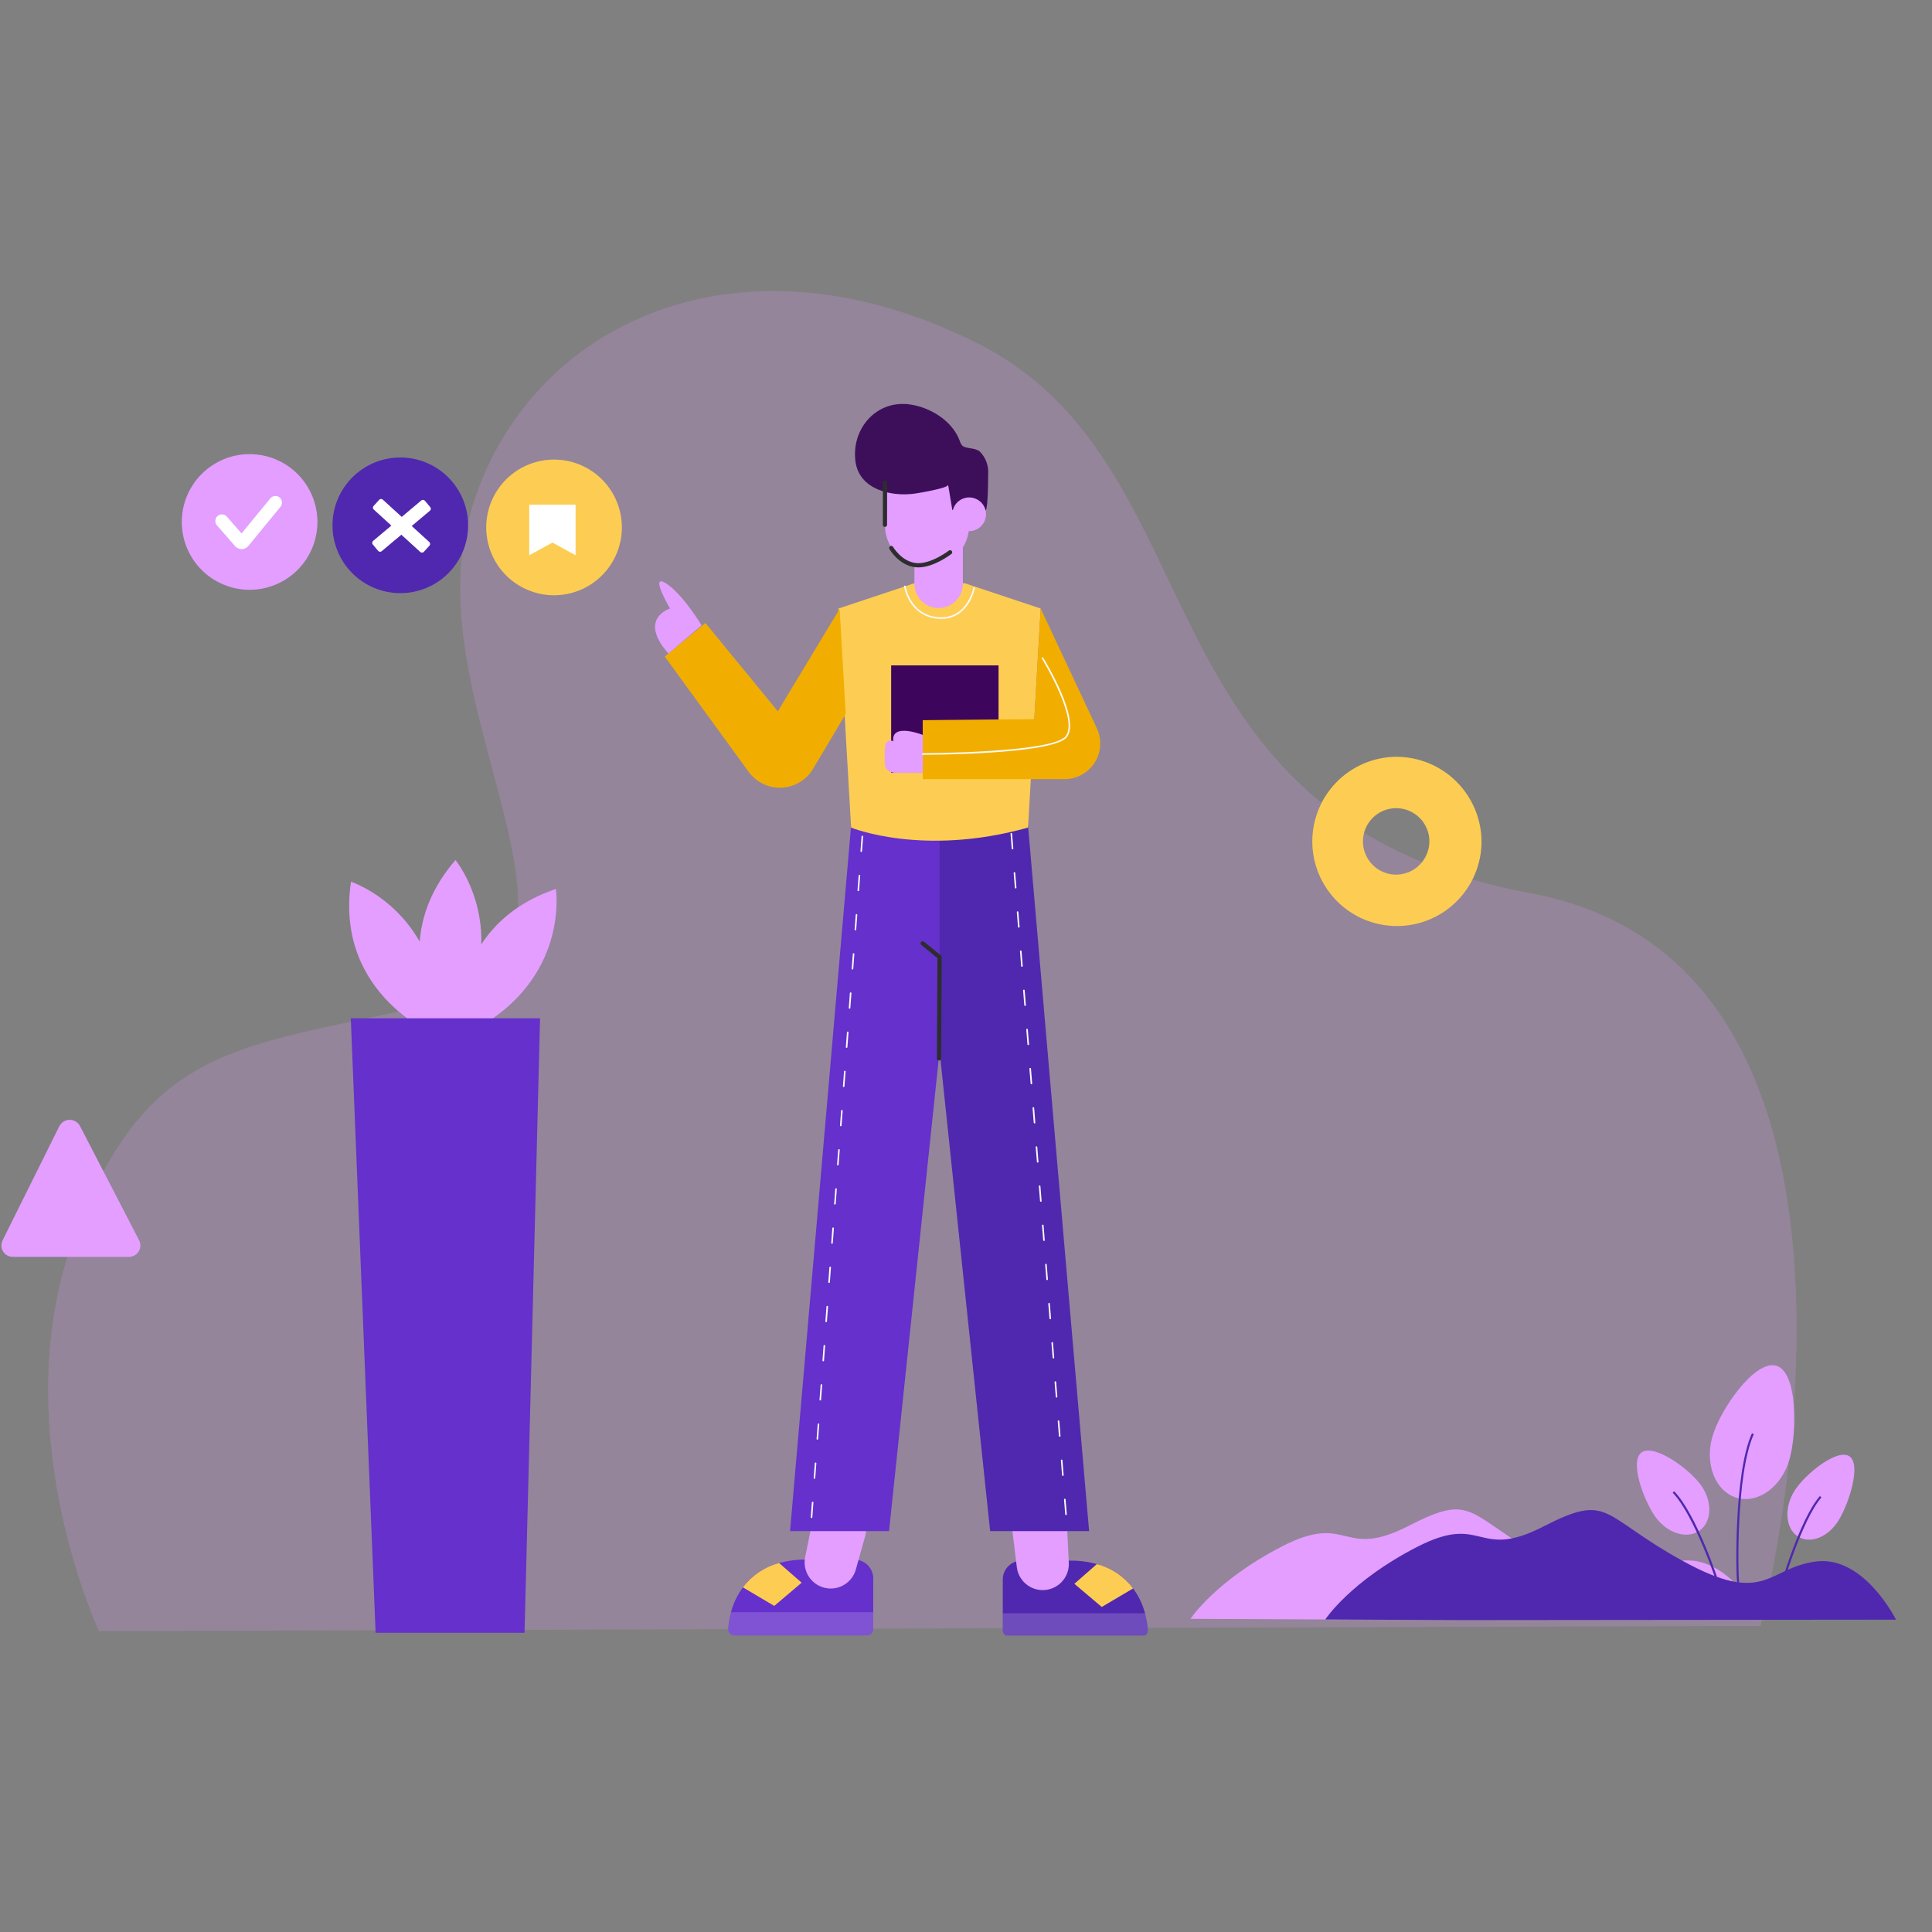 <svg xmlns="http://www.w3.org/2000/svg" xmlns:xlink="http://www.w3.org/1999/xlink" width="500" zoomAndPan="magnify" viewBox="0 0 375 375" height="500" preserveAspectRatio="xMidYMid meet" version="1.0"><rect x="0" y="0" width="375" height="375" fill="#808080" stroke="none"/><defs><clipPath id="3959b11f5b"><path d="M 194 302 L 223 302 L 223 317.449 L 194 317.449 Z M 194 302 " clip-rule="nonzero"/></clipPath><clipPath id="9b142bc0df"><path d="M 194 313 L 223 313 L 223 317.449 L 194 317.449 Z M 194 313 " clip-rule="nonzero"/></clipPath><clipPath id="97d86138b4"><path d="M 141 302 L 170 302 L 170 317.449 L 141 317.449 Z M 141 302 " clip-rule="nonzero"/></clipPath><clipPath id="0050914e46"><path d="M 141 312 L 170 312 L 170 317.449 L 141 317.449 Z M 141 312 " clip-rule="nonzero"/></clipPath></defs><path fill="#e39eff" d="M 341.719 315.586 L 19.215 316.598 C 19.215 316.598 0.301 276.402 14.824 238.91 C 29.344 201.414 47.918 203.441 84.727 194.66 C 121.535 185.879 81.352 138.926 90.809 101.434 C 100.262 63.941 142.129 42.664 189.754 66.645 C 237.375 90.629 219.469 158.859 297.141 173.383 C 374.812 187.906 341.719 315.586 341.719 315.586 Z M 341.719 315.586 " fill-opacity="0.208" fill-rule="nonzero"/><g clip-path="url(#3959b11f5b)"><path fill="#5028af" d="M 221.602 317.633 L 195.832 317.633 C 195.672 317.633 195.52 317.602 195.371 317.543 C 195.227 317.48 195.098 317.395 194.984 317.285 C 194.871 317.172 194.785 317.043 194.727 316.895 C 194.664 316.75 194.637 316.598 194.637 316.438 L 194.637 306.594 C 194.637 306.105 194.727 305.637 194.914 305.188 C 195.102 304.734 195.367 304.34 195.711 303.992 C 196.059 303.648 196.453 303.383 196.906 303.195 C 197.355 303.008 197.824 302.918 198.312 302.918 L 207.715 302.918 C 209.477 302.898 211.207 303.125 212.902 303.59 C 214.305 303.961 215.609 304.551 216.812 305.363 C 218.02 306.172 219.059 307.156 219.93 308.316 C 221.012 309.773 221.785 311.383 222.246 313.137 C 222.535 314.199 222.719 315.277 222.801 316.375 C 222.809 316.539 222.785 316.699 222.73 316.852 C 222.672 317.008 222.586 317.145 222.473 317.266 C 222.359 317.383 222.227 317.477 222.078 317.539 C 221.926 317.605 221.766 317.637 221.602 317.633 Z M 221.602 317.633 " fill-opacity="1" fill-rule="nonzero"/></g><g clip-path="url(#9b142bc0df)"><path fill="#ffffff" d="M 221.602 317.633 L 195.832 317.633 C 195.672 317.633 195.52 317.602 195.371 317.543 C 195.227 317.48 195.098 317.395 194.984 317.285 C 194.871 317.172 194.785 317.043 194.727 316.895 C 194.664 316.75 194.637 316.598 194.637 316.438 L 194.637 313.137 L 222.246 313.137 C 222.535 314.195 222.719 315.277 222.797 316.371 C 222.809 316.539 222.785 316.695 222.73 316.852 C 222.672 317.008 222.586 317.145 222.473 317.262 C 222.359 317.383 222.227 317.473 222.078 317.539 C 221.926 317.602 221.766 317.637 221.602 317.633 Z M 221.602 317.633 " fill-opacity="0.169" fill-rule="nonzero"/></g><path fill="#fdcd53" d="M 219.93 308.316 L 213.848 311.91 L 208.535 307.414 L 212.902 303.59 C 214.305 303.961 215.609 304.551 216.812 305.363 C 218.02 306.172 219.059 307.156 219.93 308.316 Z M 219.93 308.316 " fill-opacity="1" fill-rule="nonzero"/><path fill="#e39eff" d="M 207.133 296.699 L 207.457 303.32 C 207.473 303.664 207.457 304.004 207.402 304.344 C 207.352 304.684 207.266 305.012 207.145 305.336 C 207.023 305.656 206.875 305.961 206.691 306.254 C 206.512 306.543 206.301 306.816 206.066 307.062 C 205.828 307.312 205.57 307.535 205.285 307.73 C 205.004 307.926 204.707 308.09 204.391 308.227 C 204.074 308.363 203.75 308.465 203.414 308.531 C 203.078 308.602 202.738 308.637 202.395 308.637 C 201.773 308.637 201.176 308.527 200.598 308.309 C 200.02 308.09 199.496 307.773 199.035 307.363 C 198.57 306.953 198.195 306.473 197.906 305.926 C 197.617 305.375 197.438 304.797 197.363 304.18 L 196.555 297.559 C 196.512 297.203 196.504 296.848 196.539 296.488 C 196.57 296.133 196.641 295.781 196.746 295.441 C 196.852 295.098 196.992 294.77 197.168 294.457 C 197.348 294.145 197.555 293.855 197.789 293.586 C 198.027 293.316 198.293 293.074 198.582 292.863 C 198.871 292.652 199.18 292.469 199.504 292.324 C 199.832 292.176 200.172 292.066 200.523 291.988 C 200.871 291.914 201.227 291.875 201.586 291.875 L 202.07 291.875 C 202.395 291.875 202.711 291.906 203.031 291.969 C 203.348 292.027 203.652 292.117 203.953 292.238 C 204.254 292.359 204.539 292.504 204.809 292.68 C 205.082 292.855 205.332 293.051 205.566 293.273 C 205.801 293.496 206.012 293.738 206.199 294.004 C 206.387 294.266 206.547 294.543 206.68 294.836 C 206.812 295.129 206.918 295.434 206.996 295.746 C 207.07 296.059 207.117 296.379 207.133 296.699 Z M 207.133 296.699 " fill-opacity="1" fill-rule="nonzero"/><g clip-path="url(#97d86138b4)"><path fill="#6530cb" d="M 142.531 317.43 L 168.301 317.43 C 168.461 317.43 168.613 317.398 168.758 317.34 C 168.906 317.277 169.035 317.191 169.148 317.078 C 169.258 316.969 169.348 316.84 169.406 316.691 C 169.469 316.547 169.496 316.391 169.496 316.234 L 169.496 306.395 C 169.496 305.906 169.402 305.438 169.219 304.988 C 169.031 304.535 168.766 304.141 168.422 303.793 C 168.074 303.449 167.68 303.184 167.227 302.996 C 166.777 302.809 166.309 302.715 165.82 302.715 L 156.418 302.715 C 154.656 302.699 152.926 302.926 151.23 303.391 C 149.828 303.762 148.523 304.355 147.32 305.164 C 146.113 305.973 145.074 306.957 144.203 308.117 C 143.121 309.578 142.348 311.184 141.887 312.938 C 141.594 314 141.41 315.078 141.332 316.176 C 141.324 316.34 141.348 316.5 141.406 316.652 C 141.461 316.809 141.547 316.941 141.66 317.062 C 141.773 317.18 141.906 317.273 142.059 317.336 C 142.207 317.398 142.367 317.43 142.531 317.43 Z M 142.531 317.43 " fill-opacity="1" fill-rule="nonzero"/></g><g clip-path="url(#0050914e46)"><path fill="#ffffff" d="M 142.531 317.43 L 168.301 317.43 C 168.461 317.43 168.613 317.398 168.758 317.34 C 168.906 317.277 169.035 317.191 169.148 317.078 C 169.258 316.969 169.348 316.84 169.406 316.691 C 169.469 316.547 169.496 316.391 169.496 316.234 L 169.496 312.934 L 141.887 312.934 C 141.594 313.992 141.41 315.074 141.332 316.168 C 141.324 316.336 141.348 316.492 141.402 316.648 C 141.461 316.805 141.543 316.941 141.656 317.059 C 141.773 317.18 141.902 317.27 142.055 317.336 C 142.207 317.398 142.367 317.43 142.531 317.43 Z M 142.531 317.43 " fill-opacity="0.169" fill-rule="nonzero"/></g><path fill="#fdcd53" d="M 144.203 308.109 L 150.285 311.703 L 155.598 307.203 L 151.23 303.383 C 149.828 303.754 148.523 304.344 147.32 305.152 C 146.113 305.965 145.074 306.949 144.203 308.109 Z M 144.203 308.109 " fill-opacity="1" fill-rule="nonzero"/><path fill="#e39eff" d="M 157.598 295.758 L 156.273 302.254 C 156.207 302.59 156.172 302.93 156.172 303.273 C 156.172 303.617 156.207 303.957 156.277 304.293 C 156.348 304.629 156.449 304.953 156.586 305.27 C 156.723 305.586 156.887 305.883 157.086 306.164 C 157.281 306.445 157.504 306.707 157.754 306.941 C 158 307.18 158.273 307.387 158.562 307.57 C 158.855 307.75 159.16 307.902 159.484 308.02 C 159.805 308.141 160.137 308.223 160.477 308.277 C 161.086 308.371 161.695 308.352 162.301 308.223 C 162.906 308.094 163.469 307.863 163.988 307.527 C 164.508 307.191 164.953 306.773 165.32 306.273 C 165.688 305.777 165.957 305.23 166.121 304.633 L 167.922 298.211 C 168.02 297.863 168.078 297.512 168.102 297.152 C 168.125 296.797 168.105 296.441 168.055 296.086 C 168 295.73 167.91 295.387 167.781 295.051 C 167.656 294.715 167.496 294.395 167.301 294.094 C 167.105 293.793 166.883 293.516 166.629 293.262 C 166.375 293.008 166.098 292.785 165.797 292.59 C 165.496 292.395 165.18 292.234 164.844 292.105 C 164.508 291.977 164.164 291.887 163.809 291.832 L 163.332 291.758 C 163.012 291.711 162.691 291.691 162.371 291.703 C 162.047 291.715 161.73 291.758 161.414 291.832 C 161.102 291.906 160.797 292.008 160.504 292.137 C 160.207 292.27 159.93 292.426 159.664 292.609 C 159.398 292.797 159.156 293.004 158.93 293.234 C 158.707 293.465 158.504 293.715 158.328 293.984 C 158.152 294.254 158 294.539 157.879 294.836 C 157.754 295.133 157.66 295.441 157.598 295.758 Z M 157.598 295.758 " fill-opacity="1" fill-rule="nonzero"/><path fill="#5028af" d="M 199.539 160.227 L 211.395 297.191 L 192.184 297.191 L 182.371 203.973 L 180.531 160.023 Z M 199.539 160.227 " fill-opacity="1" fill-rule="nonzero"/><path fill="#6530cb" d="M 165.203 160.227 L 153.352 297.191 L 172.562 297.191 L 182.371 203.973 L 182.371 160.227 Z M 165.203 160.227 " fill-opacity="1" fill-rule="nonzero"/><path fill="#fdcd53" d="M 201.992 118.113 L 199.539 160.637 C 179.102 166.359 165.203 160.637 165.203 160.637 L 162.754 118.113 L 175.531 113.855 L 177.469 113.211 L 187.281 113.211 L 189.625 113.992 Z M 201.992 118.113 " fill-opacity="1" fill-rule="nonzero"/><path fill="#3d065c" d="M 172.973 129.152 L 193.82 129.152 L 193.82 150.004 L 172.973 150.004 Z M 172.973 129.152 " fill-opacity="1" fill-rule="nonzero"/><path fill="#f2ae00" d="M 206.613 151.234 L 179.102 151.234 L 179.102 139.785 L 182.371 139.754 L 200.758 139.582 L 201.996 118.117 L 212.895 141.352 C 213.02 141.613 213.125 141.883 213.215 142.16 C 213.305 142.438 213.375 142.719 213.43 143.004 C 213.484 143.289 213.52 143.578 213.539 143.871 C 213.559 144.16 213.559 144.449 213.539 144.738 C 213.52 145.031 213.484 145.32 213.43 145.605 C 213.375 145.891 213.301 146.172 213.211 146.449 C 213.121 146.723 213.016 146.992 212.891 147.258 C 212.766 147.52 212.625 147.773 212.469 148.02 C 212.312 148.266 212.145 148.5 211.957 148.723 C 211.77 148.949 211.574 149.16 211.359 149.359 C 211.148 149.559 210.926 149.742 210.688 149.914 C 210.453 150.082 210.207 150.238 209.953 150.379 C 209.699 150.52 209.438 150.641 209.164 150.75 C 208.895 150.855 208.617 150.945 208.336 151.016 C 208.055 151.09 207.77 151.145 207.48 151.18 C 207.191 151.215 206.902 151.234 206.613 151.234 Z M 206.613 151.234 " fill-opacity="1" fill-rule="nonzero"/><path fill="#e39eff" d="M 179.102 142.645 C 179.102 142.645 172.973 140.191 173.379 143.871 C 173.379 143.871 171.746 143.055 171.746 145.508 C 171.746 147.961 171.234 150.004 173.941 150.004 L 179.102 150.004 Z M 179.102 142.645 " fill-opacity="1" fill-rule="nonzero"/><path fill="#f2ae00" d="M 164.152 138.586 L 157.812 149.23 C 157.652 149.496 157.48 149.75 157.289 149.996 C 157.102 150.238 156.898 150.473 156.68 150.691 C 156.461 150.91 156.23 151.113 155.988 151.305 C 155.742 151.492 155.488 151.668 155.227 151.828 C 154.961 151.984 154.688 152.129 154.406 152.254 C 154.121 152.379 153.832 152.484 153.539 152.574 C 153.242 152.664 152.941 152.734 152.637 152.785 C 152.332 152.84 152.027 152.871 151.719 152.887 C 151.41 152.898 151.102 152.895 150.793 152.871 C 150.488 152.848 150.184 152.805 149.879 152.742 C 149.578 152.684 149.277 152.602 148.988 152.504 C 148.695 152.406 148.41 152.289 148.129 152.156 C 147.852 152.023 147.582 151.871 147.324 151.707 C 147.062 151.539 146.812 151.355 146.578 151.16 C 146.34 150.961 146.117 150.75 145.906 150.523 C 145.691 150.301 145.496 150.062 145.316 149.812 L 131.676 131.074 L 129.027 127.438 L 136.914 120.918 L 139.832 124.477 L 150.977 138.07 L 162.977 118.176 Z M 164.152 138.586 " fill-opacity="1" fill-rule="nonzero"/><path fill="#e39eff" d="M 136.184 121.387 C 136.184 121.387 132.504 115.254 129.234 113.207 C 125.961 111.164 130.051 118.113 130.051 118.113 C 130.051 118.113 123.715 120.039 129.746 126.852 Z M 136.184 121.387 " fill-opacity="1" fill-rule="nonzero"/><path fill="#2d2d2d" d="M 182.262 205.844 C 182.148 205.844 182.051 205.805 181.973 205.723 C 181.895 205.645 181.855 205.547 181.855 205.434 L 181.965 185.973 L 178.848 183.438 C 178.754 183.371 178.699 183.277 178.688 183.16 C 178.672 183.047 178.703 182.945 178.773 182.852 C 178.848 182.762 178.941 182.715 179.059 182.703 C 179.176 182.695 179.277 182.727 179.363 182.805 L 182.785 185.586 L 182.672 205.438 C 182.672 205.551 182.633 205.648 182.551 205.727 C 182.473 205.805 182.375 205.844 182.262 205.844 Z M 182.262 205.844 " fill-opacity="1" fill-rule="nonzero"/><path fill="#f9f9f9" d="M 157.52 294.645 L 157.508 294.645 C 157.406 294.637 157.355 294.582 157.363 294.48 L 157.578 291.629 C 157.586 291.531 157.641 291.484 157.742 291.488 C 157.844 291.496 157.891 291.551 157.883 291.652 L 157.672 294.504 C 157.664 294.598 157.613 294.645 157.52 294.645 Z M 158.086 287.043 L 158.074 287.043 C 157.973 287.031 157.926 286.977 157.934 286.875 L 158.145 284.027 C 158.156 283.926 158.211 283.879 158.309 283.883 C 158.41 283.895 158.457 283.949 158.453 284.051 L 158.238 286.898 C 158.23 286.992 158.18 287.039 158.086 287.043 Z M 158.652 279.438 L 158.641 279.438 C 158.539 279.43 158.492 279.375 158.5 279.273 L 158.715 276.422 C 158.727 276.328 158.781 276.285 158.879 276.293 C 158.973 276.301 159.02 276.352 159.02 276.445 L 158.805 279.297 C 158.797 279.391 158.746 279.438 158.652 279.438 Z M 159.223 271.832 L 159.211 271.832 C 159.109 271.824 159.059 271.77 159.066 271.668 L 159.281 268.816 C 159.289 268.715 159.344 268.668 159.445 268.676 C 159.547 268.684 159.594 268.738 159.586 268.84 L 159.375 271.691 C 159.367 271.785 159.316 271.832 159.223 271.832 Z M 159.789 264.227 L 159.781 264.227 C 159.68 264.219 159.633 264.164 159.641 264.062 L 159.852 261.211 C 159.859 261.109 159.914 261.062 160.016 261.07 C 160.121 261.078 160.168 261.133 160.16 261.234 L 159.945 264.086 C 159.938 264.184 159.887 264.23 159.789 264.227 Z M 160.355 256.621 L 160.344 256.621 C 160.242 256.613 160.195 256.559 160.203 256.457 L 160.418 253.609 C 160.426 253.508 160.48 253.461 160.582 253.465 C 160.684 253.473 160.73 253.527 160.723 253.629 L 160.508 256.48 C 160.504 256.574 160.453 256.621 160.355 256.621 Z M 160.922 249.02 L 160.914 249.02 C 160.809 249.012 160.762 248.957 160.77 248.852 L 160.984 246.004 C 160.992 245.902 161.047 245.855 161.148 245.859 C 161.25 245.867 161.297 245.926 161.289 246.027 L 161.078 248.875 C 161.07 248.973 161.02 249.02 160.922 249.02 Z M 161.492 241.414 L 161.48 241.414 C 161.379 241.406 161.332 241.352 161.34 241.25 L 161.551 238.398 C 161.559 238.297 161.613 238.25 161.715 238.258 C 161.816 238.266 161.863 238.32 161.859 238.422 L 161.645 241.273 C 161.637 241.367 161.586 241.414 161.492 241.414 Z M 162.059 233.809 L 162.047 233.809 C 161.945 233.801 161.898 233.746 161.906 233.645 L 162.121 230.793 C 162.129 230.695 162.184 230.648 162.285 230.652 C 162.387 230.66 162.434 230.715 162.426 230.816 L 162.211 233.668 C 162.203 233.762 162.152 233.809 162.059 233.809 Z M 162.629 226.207 L 162.613 226.207 C 162.516 226.195 162.465 226.141 162.473 226.039 L 162.688 223.191 C 162.695 223.09 162.75 223.043 162.852 223.047 C 162.953 223.055 163 223.109 162.992 223.215 L 162.781 226.062 C 162.773 226.156 162.723 226.203 162.633 226.203 Z M 163.195 218.602 L 163.184 218.602 C 163.082 218.594 163.035 218.539 163.043 218.438 L 163.254 215.586 C 163.262 215.484 163.316 215.438 163.418 215.445 C 163.52 215.453 163.566 215.508 163.559 215.609 L 163.348 218.457 C 163.34 218.555 163.289 218.602 163.195 218.602 Z M 163.762 210.996 L 163.75 210.996 C 163.648 210.988 163.602 210.934 163.609 210.832 L 163.824 207.98 C 163.832 207.883 163.887 207.832 163.988 207.84 C 164.09 207.848 164.137 207.902 164.129 208.004 L 163.914 210.855 C 163.906 210.949 163.855 210.996 163.762 210.996 Z M 164.332 203.391 L 164.32 203.391 C 164.215 203.383 164.168 203.332 164.176 203.227 L 164.391 200.375 C 164.398 200.277 164.453 200.23 164.555 200.234 C 164.656 200.242 164.703 200.297 164.695 200.398 L 164.484 203.25 C 164.477 203.344 164.426 203.391 164.332 203.391 Z M 164.898 195.785 L 164.887 195.785 C 164.785 195.777 164.738 195.723 164.746 195.621 L 164.957 192.773 C 164.969 192.672 165.023 192.625 165.121 192.629 C 165.223 192.637 165.273 192.691 165.266 192.797 L 165.051 195.645 C 165.043 195.738 164.992 195.785 164.898 195.785 Z M 165.465 188.184 L 165.453 188.184 C 165.352 188.176 165.305 188.121 165.312 188.02 L 165.527 185.168 C 165.535 185.07 165.59 185.02 165.691 185.027 C 165.793 185.035 165.84 185.09 165.832 185.191 L 165.617 188.043 C 165.609 188.133 165.559 188.18 165.465 188.184 Z M 166.035 180.578 L 166.02 180.578 C 165.922 180.57 165.871 180.516 165.879 180.414 L 166.094 177.562 C 166.102 177.465 166.16 177.414 166.258 177.422 C 166.359 177.43 166.406 177.484 166.398 177.586 L 166.188 180.438 C 166.18 180.531 166.129 180.578 166.035 180.578 Z M 166.602 172.973 L 166.586 172.973 C 166.484 172.965 166.438 172.91 166.441 172.809 L 166.656 169.957 C 166.668 169.859 166.723 169.812 166.82 169.816 C 166.922 169.824 166.969 169.879 166.961 169.98 L 166.75 172.832 C 166.742 172.922 166.691 172.969 166.602 172.973 Z M 167.168 165.367 L 167.156 165.367 C 167.055 165.359 167.008 165.305 167.016 165.203 L 167.227 162.352 C 167.238 162.254 167.293 162.207 167.395 162.211 C 167.496 162.219 167.543 162.273 167.535 162.375 L 167.32 165.227 C 167.312 165.32 167.262 165.367 167.168 165.367 Z M 167.168 165.367 " fill-opacity="1" fill-rule="nonzero"/><path fill="#f9f9f9" d="M 206.91 294.07 C 206.816 294.07 206.766 294.023 206.758 293.93 L 206.527 291.078 C 206.52 290.977 206.566 290.922 206.668 290.914 C 206.773 290.898 206.828 290.945 206.832 291.055 L 207.062 293.902 C 207.07 294.008 207.023 294.062 206.922 294.07 Z M 206.301 286.469 C 206.203 286.469 206.152 286.422 206.145 286.328 L 205.918 283.477 C 205.91 283.375 205.957 283.32 206.059 283.312 C 206.164 283.301 206.219 283.348 206.223 283.453 L 206.453 286.305 C 206.461 286.406 206.414 286.461 206.312 286.469 Z M 205.688 278.871 C 205.594 278.867 205.543 278.82 205.535 278.73 L 205.305 275.879 C 205.297 275.777 205.344 275.723 205.445 275.711 C 205.551 275.699 205.605 275.746 205.613 275.852 L 205.844 278.703 C 205.848 278.805 205.801 278.859 205.699 278.867 Z M 205.078 271.27 C 204.984 271.27 204.934 271.223 204.926 271.125 L 204.695 268.277 C 204.688 268.176 204.734 268.121 204.836 268.109 C 204.941 268.098 204.996 268.145 205 268.25 L 205.23 271.102 C 205.238 271.203 205.191 271.258 205.09 271.266 Z M 204.465 263.668 C 204.371 263.668 204.32 263.621 204.312 263.527 L 204.086 260.676 C 204.074 260.574 204.121 260.52 204.227 260.508 C 204.328 260.5 204.383 260.547 204.391 260.648 L 204.621 263.5 C 204.629 263.602 204.582 263.656 204.48 263.668 Z M 203.855 256.066 C 203.762 256.066 203.711 256.02 203.703 255.926 L 203.473 253.074 C 203.465 252.973 203.512 252.914 203.613 252.906 C 203.719 252.895 203.773 252.941 203.777 253.047 L 204.008 255.898 C 204.016 256 203.969 256.055 203.867 256.062 Z M 203.246 248.465 C 203.148 248.465 203.098 248.418 203.094 248.324 L 202.863 245.473 C 202.855 245.371 202.902 245.316 203.004 245.309 C 203.105 245.297 203.164 245.344 203.168 245.449 L 203.398 248.297 C 203.406 248.398 203.359 248.457 203.258 248.465 Z M 202.633 240.863 C 202.539 240.863 202.488 240.816 202.48 240.723 L 202.25 237.871 C 202.242 237.77 202.293 237.715 202.391 237.707 C 202.5 237.695 202.555 237.742 202.559 237.848 L 202.785 240.699 C 202.793 240.801 202.746 240.855 202.645 240.863 Z M 202.023 233.262 C 201.93 233.262 201.879 233.215 201.871 233.121 L 201.641 230.27 C 201.633 230.168 201.68 230.113 201.781 230.105 C 201.887 230.09 201.945 230.137 201.945 230.246 L 202.176 233.098 C 202.184 233.199 202.137 233.254 202.035 233.262 Z M 201.414 225.66 C 201.316 225.66 201.266 225.613 201.262 225.52 L 201.031 222.668 C 201.023 222.566 201.07 222.512 201.172 222.504 C 201.273 222.492 201.332 222.539 201.336 222.645 L 201.566 225.496 C 201.574 225.598 201.527 225.652 201.426 225.66 Z M 200.801 218.059 C 200.707 218.059 200.656 218.012 200.648 217.918 L 200.418 215.066 C 200.41 214.965 200.457 214.91 200.559 214.902 C 200.664 214.891 200.719 214.938 200.727 215.043 L 200.953 217.895 C 200.961 217.996 200.914 218.051 200.812 218.059 Z M 200.191 210.457 C 200.098 210.457 200.047 210.41 200.039 210.316 L 199.809 207.465 C 199.801 207.363 199.848 207.309 199.949 207.301 C 200.055 207.289 200.109 207.336 200.113 207.441 L 200.344 210.293 C 200.352 210.395 200.305 210.449 200.203 210.457 Z M 199.582 202.855 C 199.484 202.855 199.434 202.809 199.426 202.715 L 199.199 199.863 C 199.188 199.762 199.234 199.707 199.336 199.699 C 199.441 199.688 199.496 199.734 199.504 199.84 L 199.734 202.691 C 199.742 202.793 199.695 202.848 199.594 202.855 Z M 198.969 195.254 C 198.875 195.254 198.824 195.207 198.816 195.113 L 198.586 192.266 C 198.578 192.164 198.625 192.105 198.727 192.098 C 198.832 192.086 198.887 192.137 198.891 192.238 L 199.121 195.09 C 199.129 195.191 199.082 195.246 198.98 195.254 Z M 198.359 187.652 C 198.262 187.656 198.211 187.605 198.203 187.512 L 197.977 184.66 C 197.969 184.559 198.016 184.504 198.117 184.496 C 198.219 184.488 198.273 184.535 198.281 184.637 L 198.512 187.488 C 198.52 187.59 198.473 187.645 198.371 187.652 Z M 197.746 180.055 C 197.652 180.055 197.602 180.004 197.594 179.91 L 197.367 177.062 C 197.355 176.957 197.402 176.902 197.508 176.895 C 197.613 176.883 197.668 176.93 197.672 177.035 L 197.902 179.887 C 197.906 179.988 197.859 180.043 197.762 180.051 Z M 197.137 172.453 C 197.043 172.449 196.992 172.402 196.984 172.309 L 196.754 169.461 C 196.746 169.359 196.793 169.301 196.895 169.293 C 197 169.281 197.055 169.328 197.059 169.434 L 197.289 172.285 C 197.297 172.387 197.25 172.445 197.148 172.453 Z M 196.523 164.852 C 196.43 164.852 196.379 164.805 196.371 164.707 L 196.145 161.859 C 196.137 161.758 196.184 161.703 196.285 161.695 C 196.387 161.68 196.445 161.727 196.449 161.836 L 196.68 164.684 C 196.688 164.785 196.641 164.84 196.539 164.848 Z M 196.523 164.852 " fill-opacity="1" fill-rule="nonzero"/><path fill="#f9f9f9" d="M 179.129 146.504 C 179.027 146.504 178.977 146.453 178.977 146.352 C 178.977 146.25 179.027 146.195 179.129 146.195 C 179.375 146.195 204 146.133 206.785 142.953 C 209.543 139.805 202.305 127.957 202.234 127.84 C 202.172 127.75 202.188 127.68 202.277 127.621 C 202.371 127.566 202.441 127.586 202.492 127.68 C 202.797 128.172 209.918 139.836 207.016 143.156 C 204.141 146.441 180.148 146.504 179.129 146.504 Z M 179.129 146.504 " fill-opacity="1" fill-rule="nonzero"/><path fill="#f9f9f9" d="M 182.699 120.125 C 182.523 120.125 182.344 120.121 182.156 120.105 C 176.379 119.695 175.484 113.902 175.477 113.844 C 175.461 113.742 175.504 113.684 175.605 113.672 C 175.707 113.656 175.766 113.699 175.781 113.801 C 175.789 113.855 176.648 119.41 182.18 119.801 C 187.707 120.195 188.906 114.191 188.918 114.133 C 188.934 114.023 188.996 113.984 189.102 114.008 C 189.199 114.027 189.242 114.086 189.223 114.188 C 189.207 114.25 188.027 120.125 182.699 120.125 Z M 182.699 120.125 " fill-opacity="1" fill-rule="nonzero"/><path fill="#e39eff" d="M 182.191 118.016 C 181.883 118.016 181.578 117.984 181.273 117.926 C 180.969 117.863 180.676 117.777 180.391 117.656 C 180.105 117.539 179.836 117.395 179.578 117.223 C 179.32 117.051 179.086 116.855 178.867 116.637 C 178.648 116.422 178.453 116.184 178.281 115.926 C 178.109 115.668 177.965 115.398 177.848 115.113 C 177.73 114.828 177.641 114.535 177.578 114.23 C 177.52 113.93 177.488 113.621 177.488 113.312 L 177.488 103.5 C 177.488 103.191 177.52 102.887 177.578 102.586 C 177.641 102.281 177.727 101.988 177.848 101.703 C 177.965 101.418 178.109 101.145 178.281 100.887 C 178.453 100.633 178.648 100.395 178.867 100.176 C 179.082 99.957 179.32 99.762 179.578 99.59 C 179.836 99.418 180.105 99.273 180.391 99.156 C 180.676 99.039 180.969 98.949 181.273 98.891 C 181.578 98.828 181.883 98.801 182.191 98.801 C 182.5 98.801 182.805 98.832 183.109 98.891 C 183.41 98.949 183.703 99.039 183.988 99.156 C 184.273 99.277 184.547 99.422 184.801 99.594 C 185.059 99.766 185.297 99.957 185.516 100.176 C 185.734 100.395 185.926 100.633 186.098 100.891 C 186.27 101.145 186.414 101.418 186.535 101.703 C 186.652 101.988 186.742 102.281 186.801 102.586 C 186.859 102.887 186.891 103.191 186.891 103.5 L 186.891 113.312 C 186.891 113.621 186.859 113.93 186.801 114.23 C 186.742 114.535 186.652 114.828 186.535 115.113 C 186.414 115.398 186.27 115.668 186.098 115.926 C 185.926 116.184 185.734 116.422 185.516 116.641 C 185.297 116.855 185.059 117.051 184.801 117.223 C 184.547 117.395 184.273 117.539 183.988 117.656 C 183.703 117.777 183.41 117.867 183.109 117.926 C 182.805 117.984 182.5 118.016 182.191 118.016 Z M 182.191 118.016 " fill-opacity="1" fill-rule="nonzero"/><path fill="#e39eff" d="M 188.117 91.234 L 188.117 101.867 C 188.125 102.406 188.074 102.941 187.977 103.473 C 187.875 104.004 187.723 104.52 187.52 105.023 C 187.316 105.523 187.066 106 186.77 106.449 C 186.473 106.902 186.133 107.32 185.754 107.703 C 185.375 108.09 184.961 108.434 184.512 108.734 C 184.062 109.035 183.59 109.293 183.09 109.5 C 182.594 109.707 182.078 109.863 181.547 109.973 C 181.02 110.078 180.484 110.129 179.941 110.129 C 179.402 110.129 178.867 110.078 178.336 109.973 C 177.809 109.863 177.293 109.707 176.793 109.5 C 176.297 109.293 175.82 109.035 175.375 108.734 C 174.926 108.434 174.512 108.09 174.129 107.703 C 173.75 107.32 173.41 106.902 173.113 106.449 C 172.816 106 172.566 105.523 172.363 105.023 C 172.16 104.52 172.012 104.004 171.91 103.473 C 171.809 102.941 171.762 102.406 171.766 101.867 L 171.766 91.234 C 171.773 90.703 171.832 90.176 171.938 89.652 C 172.047 89.133 172.207 88.625 172.414 88.133 C 172.621 87.641 172.875 87.176 173.176 86.734 C 173.473 86.293 173.812 85.887 174.191 85.512 C 174.57 85.133 174.984 84.801 175.426 84.504 C 175.871 84.211 176.34 83.961 176.832 83.758 C 177.328 83.559 177.836 83.402 178.359 83.301 C 178.883 83.195 179.41 83.145 179.941 83.145 C 180.477 83.145 181.004 83.195 181.527 83.301 C 182.051 83.402 182.559 83.559 183.051 83.758 C 183.543 83.961 184.012 84.211 184.457 84.504 C 184.902 84.801 185.312 85.133 185.691 85.512 C 186.07 85.887 186.41 86.293 186.711 86.734 C 187.008 87.176 187.262 87.641 187.473 88.133 C 187.68 88.625 187.836 89.133 187.945 89.652 C 188.055 90.176 188.113 90.703 188.117 91.234 Z M 188.117 91.234 " fill-opacity="1" fill-rule="nonzero"/><path fill="#3d0f5b" d="M 184.848 99.004 C 184.848 99.004 184.031 94.102 184.031 94.098 C 184.031 94.766 178.141 95.734 177.496 95.816 C 172.938 96.43 166.758 95.02 166.043 89.555 C 165.223 83.277 170.02 77.664 176.469 78.484 C 180.492 78.996 184.836 81.641 186.277 85.547 C 186.371 85.898 186.535 86.211 186.77 86.488 C 187.457 87.16 189.238 86.836 190.184 87.648 C 190.758 88.23 191.188 88.906 191.469 89.676 C 191.75 90.445 191.859 91.238 191.797 92.051 C 191.797 98.188 191.387 99.004 191.387 99.004 Z M 184.848 99.004 " fill-opacity="1" fill-rule="nonzero"/><path fill="#e39eff" d="M 191.387 99.82 C 191.387 100.254 191.305 100.672 191.141 101.074 C 190.973 101.473 190.738 101.828 190.43 102.133 C 190.125 102.441 189.77 102.676 189.371 102.844 C 188.969 103.008 188.551 103.094 188.117 103.094 C 187.684 103.094 187.266 103.008 186.867 102.844 C 186.465 102.676 186.113 102.441 185.805 102.133 C 185.5 101.828 185.262 101.473 185.098 101.074 C 184.93 100.672 184.848 100.254 184.848 99.82 C 184.848 99.387 184.93 98.973 185.098 98.57 C 185.262 98.168 185.5 97.816 185.805 97.508 C 186.113 97.203 186.465 96.965 186.867 96.801 C 187.266 96.633 187.684 96.551 188.117 96.551 C 188.551 96.551 188.969 96.633 189.367 96.801 C 189.77 96.965 190.125 97.203 190.43 97.508 C 190.738 97.816 190.973 98.168 191.141 98.57 C 191.305 98.973 191.387 99.387 191.387 99.82 Z M 191.387 99.82 " fill-opacity="1" fill-rule="nonzero"/><path fill="#2d2d2d" d="M 178.254 110.129 C 178.059 110.129 177.863 110.121 177.672 110.098 C 174.461 109.73 172.707 106.695 172.637 106.562 C 172.582 106.465 172.57 106.363 172.602 106.254 C 172.633 106.145 172.695 106.062 172.793 106.008 C 172.891 105.953 172.992 105.941 173.102 105.969 C 173.211 106 173.293 106.062 173.348 106.16 C 173.363 106.188 174.977 108.965 177.766 109.289 C 180.598 109.613 184.152 106.887 184.188 106.859 C 184.277 106.801 184.375 106.777 184.48 106.797 C 184.586 106.812 184.672 106.863 184.738 106.949 C 184.805 107.031 184.832 107.129 184.824 107.234 C 184.812 107.344 184.77 107.434 184.691 107.504 C 184.543 107.617 181.277 110.129 178.254 110.129 Z M 178.254 110.129 " fill-opacity="1" fill-rule="nonzero"/><path fill="#2d2d2d" d="M 171.766 102.273 C 171.652 102.273 171.559 102.234 171.477 102.156 C 171.398 102.074 171.359 101.977 171.359 101.863 L 171.375 93.68 C 171.375 93.566 171.414 93.473 171.492 93.391 C 171.574 93.312 171.668 93.273 171.781 93.273 C 171.895 93.273 171.992 93.312 172.07 93.395 C 172.152 93.473 172.191 93.57 172.191 93.684 L 172.176 101.867 C 172.176 101.98 172.137 102.074 172.055 102.156 C 171.977 102.234 171.879 102.273 171.766 102.273 Z M 171.766 102.273 " fill-opacity="1" fill-rule="nonzero"/><path fill="#fdcd53" d="M 270.898 146.891 C 270.363 146.898 269.828 146.934 269.297 146.996 C 268.762 147.055 268.234 147.141 267.711 147.254 C 267.188 147.363 266.668 147.504 266.156 147.664 C 265.645 147.828 265.145 148.016 264.652 148.227 C 264.16 148.438 263.68 148.676 263.207 148.934 C 262.738 149.191 262.285 149.473 261.84 149.777 C 261.398 150.082 260.973 150.406 260.562 150.75 C 260.152 151.098 259.762 151.461 259.387 151.844 C 259.012 152.23 258.656 152.629 258.32 153.051 C 257.988 153.469 257.672 153.902 257.379 154.352 C 257.086 154.801 256.816 155.262 256.57 155.738 C 256.324 156.215 256.098 156.703 255.898 157.199 C 255.699 157.695 255.523 158.203 255.375 158.719 C 255.227 159.234 255.102 159.754 255 160.281 C 254.902 160.809 254.828 161.34 254.781 161.871 C 254.734 162.406 254.715 162.941 254.719 163.48 C 254.723 164.016 254.754 164.551 254.812 165.082 C 254.871 165.617 254.953 166.145 255.062 166.672 C 255.172 167.195 255.309 167.715 255.469 168.227 C 255.629 168.738 255.812 169.238 256.023 169.734 C 256.23 170.227 256.465 170.711 256.723 171.18 C 256.977 171.652 257.258 172.109 257.559 172.551 C 257.859 172.996 258.184 173.422 258.527 173.836 C 258.871 174.246 259.23 174.641 259.613 175.02 C 259.996 175.395 260.395 175.75 260.812 176.09 C 261.23 176.426 261.66 176.742 262.109 177.035 C 262.559 177.332 263.02 177.605 263.492 177.855 C 263.969 178.105 264.453 178.328 264.949 178.531 C 265.445 178.734 265.953 178.91 266.465 179.062 C 266.98 179.219 267.5 179.344 268.027 179.445 C 268.551 179.547 269.082 179.625 269.617 179.672 C 270.152 179.723 270.684 179.746 271.223 179.742 C 271.758 179.742 272.293 179.711 272.824 179.656 C 273.359 179.602 273.891 179.52 274.414 179.414 C 274.941 179.309 275.457 179.176 275.973 179.02 C 276.484 178.859 276.988 178.676 277.48 178.469 C 277.977 178.262 278.461 178.031 278.934 177.777 C 279.402 177.523 279.863 177.246 280.309 176.949 C 280.754 176.648 281.18 176.328 281.594 175.988 C 282.008 175.645 282.402 175.285 282.781 174.906 C 283.16 174.523 283.52 174.125 283.859 173.711 C 284.199 173.297 284.516 172.863 284.812 172.418 C 285.109 171.973 285.387 171.512 285.637 171.039 C 285.891 170.566 286.117 170.082 286.32 169.586 C 286.527 169.09 286.707 168.586 286.863 168.07 C 287.016 167.559 287.145 167.039 287.25 166.512 C 287.355 165.984 287.434 165.457 287.484 164.922 C 287.539 164.387 287.562 163.855 287.562 163.316 C 287.559 162.777 287.531 162.234 287.473 161.695 C 287.414 161.156 287.332 160.621 287.223 160.09 C 287.113 159.562 286.977 159.035 286.816 158.52 C 286.656 158 286.469 157.492 286.258 156.996 C 286.047 156.496 285.812 156.008 285.555 155.531 C 285.293 155.055 285.012 154.594 284.707 154.145 C 284.402 153.695 284.078 153.266 283.73 152.848 C 283.387 152.43 283.02 152.031 282.633 151.652 C 282.246 151.273 281.844 150.91 281.422 150.57 C 281 150.23 280.562 149.91 280.109 149.613 C 279.656 149.316 279.191 149.039 278.711 148.789 C 278.23 148.535 277.742 148.309 277.238 148.105 C 276.738 147.902 276.227 147.723 275.707 147.57 C 275.188 147.418 274.66 147.289 274.129 147.188 C 273.598 147.086 273.062 147.008 272.52 146.961 C 271.98 146.91 271.441 146.887 270.898 146.891 Z M 270.898 169.77 C 270.477 169.762 270.059 169.715 269.645 169.629 C 269.234 169.539 268.832 169.41 268.445 169.246 C 268.059 169.078 267.688 168.875 267.34 168.637 C 266.992 168.398 266.672 168.125 266.375 167.824 C 266.082 167.52 265.82 167.191 265.59 166.84 C 265.359 166.484 265.164 166.113 265.008 165.719 C 264.852 165.328 264.73 164.926 264.652 164.508 C 264.574 164.094 264.539 163.676 264.543 163.254 C 264.547 162.832 264.594 162.414 264.68 162 C 264.766 161.586 264.891 161.184 265.055 160.797 C 265.219 160.406 265.422 160.039 265.66 159.688 C 265.898 159.34 266.164 159.016 266.465 158.719 C 266.766 158.422 267.094 158.16 267.445 157.926 C 267.801 157.695 268.172 157.5 268.562 157.34 C 268.953 157.18 269.355 157.062 269.77 156.98 C 270.188 156.902 270.605 156.863 271.027 156.863 C 271.449 156.867 271.867 156.91 272.281 156.992 C 272.695 157.078 273.098 157.199 273.484 157.363 C 273.875 157.527 274.246 157.727 274.598 157.961 C 274.945 158.199 275.27 158.465 275.57 158.766 C 275.867 159.066 276.133 159.391 276.367 159.742 C 276.602 160.094 276.797 160.465 276.957 160.855 C 277.121 161.246 277.242 161.648 277.324 162.062 C 277.406 162.477 277.445 162.895 277.445 163.316 C 277.445 163.746 277.398 164.168 277.312 164.586 C 277.227 165.004 277.102 165.41 276.934 165.801 C 276.766 166.195 276.562 166.566 276.324 166.922 C 276.086 167.273 275.812 167.602 275.508 167.898 C 275.203 168.199 274.875 168.465 274.52 168.699 C 274.16 168.934 273.785 169.133 273.391 169.293 C 272.996 169.453 272.586 169.574 272.168 169.652 C 271.75 169.734 271.324 169.773 270.898 169.77 Z M 270.898 169.77 " fill-opacity="1" fill-rule="nonzero"/><path fill="#e39eff" d="M 11.516 218.598 L 0.492 240.773 C 0.406 240.945 0.348 241.121 0.309 241.309 C 0.27 241.492 0.258 241.68 0.266 241.867 C 0.277 242.059 0.309 242.242 0.367 242.422 C 0.426 242.602 0.504 242.77 0.605 242.93 C 0.707 243.09 0.824 243.234 0.965 243.363 C 1.102 243.492 1.254 243.602 1.422 243.691 C 1.586 243.781 1.762 243.852 1.945 243.895 C 2.129 243.941 2.316 243.961 2.504 243.957 L 25.004 243.957 C 25.195 243.961 25.383 243.941 25.57 243.895 C 25.754 243.848 25.93 243.781 26.098 243.688 C 26.266 243.598 26.418 243.484 26.559 243.355 C 26.695 243.223 26.816 243.078 26.918 242.914 C 27.02 242.754 27.098 242.582 27.152 242.398 C 27.207 242.215 27.238 242.031 27.246 241.84 C 27.254 241.648 27.238 241.461 27.195 241.273 C 27.156 241.086 27.09 240.91 27.004 240.738 L 15.527 218.566 C 15.332 218.191 15.051 217.898 14.691 217.68 C 14.328 217.465 13.934 217.355 13.512 217.359 C 13.09 217.363 12.699 217.477 12.34 217.699 C 11.98 217.922 11.707 218.223 11.516 218.598 Z M 11.516 218.598 " fill-opacity="1" fill-rule="nonzero"/><path fill="#e39eff" d="M 61.613 101.312 C 61.613 102.18 61.527 103.035 61.359 103.883 C 61.191 104.73 60.941 105.555 60.609 106.352 C 60.277 107.152 59.871 107.91 59.395 108.629 C 58.914 109.348 58.367 110.012 57.754 110.625 C 57.145 111.234 56.48 111.781 55.762 112.262 C 55.043 112.742 54.285 113.148 53.484 113.477 C 52.688 113.809 51.863 114.059 51.016 114.227 C 50.168 114.395 49.312 114.48 48.445 114.48 C 47.582 114.48 46.727 114.395 45.879 114.227 C 45.031 114.059 44.207 113.809 43.41 113.477 C 42.609 113.148 41.852 112.742 41.133 112.262 C 40.414 111.781 39.75 111.234 39.141 110.625 C 38.527 110.012 37.98 109.348 37.5 108.629 C 37.02 107.91 36.617 107.152 36.285 106.352 C 35.953 105.555 35.703 104.73 35.535 103.883 C 35.367 103.035 35.281 102.18 35.281 101.312 C 35.281 100.449 35.367 99.594 35.535 98.746 C 35.703 97.898 35.953 97.074 36.285 96.273 C 36.617 95.477 37.02 94.719 37.5 94 C 37.98 93.277 38.527 92.613 39.141 92.004 C 39.75 91.391 40.414 90.844 41.133 90.367 C 41.852 89.887 42.609 89.48 43.41 89.148 C 44.207 88.816 45.031 88.566 45.879 88.398 C 46.727 88.23 47.582 88.145 48.445 88.145 C 49.312 88.145 50.168 88.23 51.016 88.398 C 51.863 88.566 52.688 88.816 53.484 89.148 C 54.285 89.48 55.043 89.887 55.762 90.367 C 56.48 90.844 57.145 91.391 57.754 92.004 C 58.367 92.613 58.914 93.277 59.395 94 C 59.871 94.719 60.277 95.477 60.609 96.273 C 60.941 97.074 61.191 97.898 61.359 98.746 C 61.527 99.594 61.613 100.449 61.613 101.312 Z M 61.613 101.312 " fill-opacity="1" fill-rule="nonzero"/><path fill="#5028af" d="M 90.863 101.965 C 90.863 102.828 90.781 103.684 90.613 104.531 C 90.441 105.379 90.195 106.203 89.863 107.004 C 89.531 107.801 89.125 108.559 88.645 109.277 C 88.168 109.996 87.621 110.664 87.008 111.273 C 86.398 111.887 85.734 112.43 85.016 112.91 C 84.297 113.391 83.535 113.797 82.738 114.129 C 81.941 114.457 81.117 114.707 80.27 114.879 C 79.422 115.047 78.566 115.129 77.699 115.129 C 76.836 115.129 75.98 115.047 75.133 114.879 C 74.285 114.707 73.461 114.457 72.664 114.129 C 71.863 113.797 71.105 113.391 70.387 112.91 C 69.668 112.43 69.004 111.887 68.391 111.273 C 67.781 110.664 67.234 109.996 66.754 109.277 C 66.273 108.559 65.871 107.801 65.539 107.004 C 65.207 106.203 64.957 105.379 64.789 104.531 C 64.621 103.684 64.535 102.828 64.535 101.965 C 64.535 101.098 64.621 100.242 64.789 99.395 C 64.957 98.547 65.207 97.723 65.539 96.926 C 65.871 96.125 66.273 95.367 66.754 94.648 C 67.234 93.93 67.781 93.266 68.391 92.652 C 69.004 92.043 69.668 91.496 70.387 91.016 C 71.105 90.535 71.863 90.129 72.664 89.797 C 73.461 89.469 74.285 89.219 75.133 89.051 C 75.98 88.879 76.836 88.797 77.699 88.797 C 78.566 88.797 79.422 88.879 80.27 89.051 C 81.117 89.219 81.941 89.469 82.738 89.797 C 83.535 90.129 84.297 90.535 85.016 91.016 C 85.734 91.496 86.398 92.043 87.008 92.652 C 87.621 93.266 88.168 93.93 88.645 94.648 C 89.125 95.367 89.531 96.125 89.863 96.926 C 90.195 97.723 90.441 98.547 90.613 99.395 C 90.781 100.242 90.863 101.098 90.863 101.965 Z M 90.863 101.965 " fill-opacity="1" fill-rule="nonzero"/><path fill="#fdcd53" d="M 120.703 102.371 C 120.703 103.234 120.621 104.094 120.449 104.941 C 120.281 105.789 120.031 106.613 119.703 107.41 C 119.371 108.211 118.965 108.969 118.484 109.688 C 118.004 110.406 117.461 111.07 116.848 111.684 C 116.238 112.293 115.57 112.84 114.855 113.32 C 114.137 113.801 113.375 114.207 112.578 114.535 C 111.777 114.867 110.957 115.117 110.109 115.285 C 109.262 115.453 108.406 115.539 107.539 115.539 C 106.676 115.539 105.82 115.453 104.973 115.285 C 104.125 115.117 103.301 114.867 102.504 114.535 C 101.703 114.207 100.945 113.801 100.227 113.32 C 99.508 112.84 98.844 112.293 98.23 111.684 C 97.621 111.07 97.074 110.406 96.594 109.688 C 96.113 108.969 95.707 108.211 95.379 107.41 C 95.047 106.613 94.797 105.789 94.629 104.941 C 94.461 104.094 94.375 103.234 94.375 102.371 C 94.375 101.508 94.461 100.652 94.629 99.805 C 94.797 98.953 95.047 98.133 95.379 97.332 C 95.707 96.535 96.113 95.773 96.594 95.055 C 97.074 94.336 97.621 93.672 98.23 93.062 C 98.844 92.449 99.508 91.902 100.227 91.422 C 100.945 90.945 101.703 90.539 102.504 90.207 C 103.301 89.875 104.125 89.625 104.973 89.457 C 105.82 89.289 106.676 89.203 107.539 89.203 C 108.406 89.203 109.262 89.289 110.109 89.457 C 110.957 89.625 111.777 89.875 112.578 90.207 C 113.375 90.539 114.137 90.945 114.855 91.422 C 115.57 91.902 116.238 92.449 116.848 93.062 C 117.461 93.672 118.004 94.336 118.484 95.055 C 118.965 95.773 119.371 96.535 119.703 97.332 C 120.031 98.133 120.281 98.953 120.449 99.805 C 120.621 100.652 120.703 101.508 120.703 102.371 Z M 120.703 102.371 " fill-opacity="1" fill-rule="nonzero"/><path fill="#ffffff" d="M 45.621 106 L 42.137 101.996 C 41.91 101.746 41.797 101.453 41.797 101.113 C 41.797 100.777 41.91 100.484 42.137 100.234 C 42.262 100.105 42.406 100.004 42.574 99.934 C 42.738 99.863 42.914 99.832 43.094 99.836 C 43.273 99.84 43.445 99.879 43.609 99.953 C 43.773 100.031 43.914 100.137 44.035 100.273 L 46.883 103.543 L 52.469 96.738 C 52.586 96.598 52.723 96.488 52.883 96.406 C 53.047 96.324 53.215 96.281 53.398 96.273 C 53.578 96.262 53.754 96.293 53.922 96.355 C 54.09 96.422 54.238 96.52 54.367 96.648 C 54.598 96.891 54.719 97.18 54.727 97.52 C 54.738 97.855 54.633 98.152 54.414 98.406 L 48.211 105.961 C 48.055 106.152 47.863 106.305 47.637 106.414 C 47.414 106.523 47.176 106.578 46.926 106.582 C 46.676 106.586 46.438 106.535 46.211 106.434 C 45.98 106.332 45.785 106.188 45.621 106 Z M 45.621 106 " fill-opacity="1" fill-rule="nonzero"/><path fill="#ffffff" d="M 82.469 97.195 L 83.512 98.438 C 83.602 98.543 83.637 98.66 83.625 98.797 C 83.613 98.93 83.555 99.039 83.453 99.125 L 74.09 106.984 C 73.988 107.07 73.867 107.109 73.734 107.098 C 73.598 107.086 73.488 107.027 73.402 106.926 L 72.359 105.68 C 72.273 105.578 72.234 105.457 72.246 105.324 C 72.258 105.191 72.316 105.078 72.418 104.992 L 81.781 97.133 C 81.887 97.047 82.004 97.012 82.137 97.023 C 82.273 97.035 82.383 97.09 82.469 97.195 Z M 82.469 97.195 " fill-opacity="1" fill-rule="nonzero"/><path fill="#ffffff" d="M 83.363 105.906 L 82.266 107.105 C 82.176 107.207 82.062 107.258 81.93 107.266 C 81.797 107.273 81.68 107.23 81.578 107.141 L 72.543 98.898 C 72.445 98.809 72.391 98.695 72.387 98.562 C 72.379 98.426 72.422 98.309 72.512 98.211 L 73.605 97.008 C 73.695 96.91 73.809 96.855 73.945 96.852 C 74.078 96.844 74.195 96.887 74.297 96.977 L 83.332 105.215 C 83.43 105.309 83.484 105.422 83.488 105.555 C 83.496 105.691 83.453 105.809 83.363 105.906 Z M 83.363 105.906 " fill-opacity="1" fill-rule="nonzero"/><path fill="#ffffff" d="M 102.73 97.957 L 111.723 97.957 L 111.723 107.77 L 107.227 105.316 L 102.73 107.77 Z M 102.73 97.957 " fill-opacity="1" fill-rule="nonzero"/><path fill="#e39eff" d="M 258.051 314.336 L 341.852 314.25 C 341.852 314.25 335.582 301.645 326.195 302.969 C 316.805 304.297 316.477 311.66 300.441 302.84 C 284.402 294.016 286.398 289.496 273.387 296.18 C 260.379 302.859 261.914 293.441 248.902 300.121 C 235.895 306.805 231.07 314.215 231.07 314.215 Z M 258.051 314.336 " fill-opacity="1" fill-rule="nonzero"/><path fill="#5028af" d="M 284.215 314.461 L 368.012 314.379 C 368.012 314.379 361.746 301.77 352.359 303.098 C 342.969 304.426 342.641 311.789 326.602 302.965 C 310.566 294.145 312.562 289.625 299.551 296.305 C 286.543 302.988 288.078 293.566 275.066 300.25 C 262.059 306.934 257.23 314.344 257.23 314.344 Z M 284.215 314.461 " fill-opacity="1" fill-rule="nonzero"/><path fill="#e39eff" d="M 347.375 283.137 C 345.91 288.477 341.355 291.887 337.199 290.746 C 333.047 289.605 330.867 284.352 332.328 279.008 C 333.789 273.664 340.578 263.938 344.734 265.074 C 348.887 266.215 348.84 277.793 347.375 283.137 Z M 347.375 283.137 " fill-opacity="1" fill-rule="nonzero"/><path fill="#5028af" d="M 337.188 307.188 C 336.926 305.965 336.52 285.883 340.051 278.199 L 340.418 278.371 C 336.926 285.984 337.324 305.891 337.582 307.105 Z M 337.188 307.188 " fill-opacity="1" fill-rule="nonzero"/><path fill="#e39eff" d="M 321.273 294.371 C 323.523 297.566 327.348 298.809 329.812 297.141 C 332.277 295.473 332.449 291.531 330.199 288.328 C 327.945 285.129 321.133 280.219 318.668 281.887 C 316.203 283.555 319.02 291.172 321.273 294.371 Z M 321.273 294.371 " fill-opacity="1" fill-rule="nonzero"/><path fill="#5028af" d="M 333.434 308.016 C 333.312 307.16 328.797 293.977 324.664 289.738 L 324.957 289.453 C 329.246 293.852 333.711 307.062 333.84 307.957 Z M 333.434 308.016 " fill-opacity="1" fill-rule="nonzero"/><path fill="#e39eff" d="M 356.801 295.215 C 354.758 298.461 351.203 299.777 348.859 298.156 C 346.516 296.539 346.273 292.602 348.316 289.359 C 350.355 286.113 356.641 281.059 358.984 282.676 C 361.328 284.293 358.844 291.973 356.801 295.215 Z M 356.801 295.215 " fill-opacity="1" fill-rule="nonzero"/><path fill="#5028af" d="M 345.707 309.109 L 345.301 309.066 C 345.402 308.168 349.309 294.871 353.234 290.383 L 353.539 290.652 C 349.758 294.973 345.805 308.254 345.707 309.109 Z M 345.707 309.109 " fill-opacity="1" fill-rule="nonzero"/><path fill="#e39eff" d="M 85.293 201.305 C 85.293 201.305 64.879 193.418 68.125 171.145 C 68.125 171.141 86.688 177.176 85.293 201.305 Z M 85.293 201.305 " fill-opacity="1" fill-rule="nonzero"/><path fill="#e39eff" d="M 88.742 201.492 C 88.742 201.492 86.562 179.711 107.898 172.555 C 107.898 172.555 110.898 191.84 88.742 201.492 Z M 88.742 201.492 " fill-opacity="1" fill-rule="nonzero"/><path fill="#e39eff" d="M 86.652 201.598 C 86.652 201.598 73.691 183.961 88.41 166.93 C 88.41 166.934 100.809 182.004 86.652 201.598 Z M 86.652 201.598 " fill-opacity="1" fill-rule="nonzero"/><path fill="#6530cb" d="M 101.812 316.922 L 72.906 316.922 L 68.09 197.652 L 104.824 197.652 Z M 101.812 316.922 " fill-opacity="1" fill-rule="nonzero"/></svg>